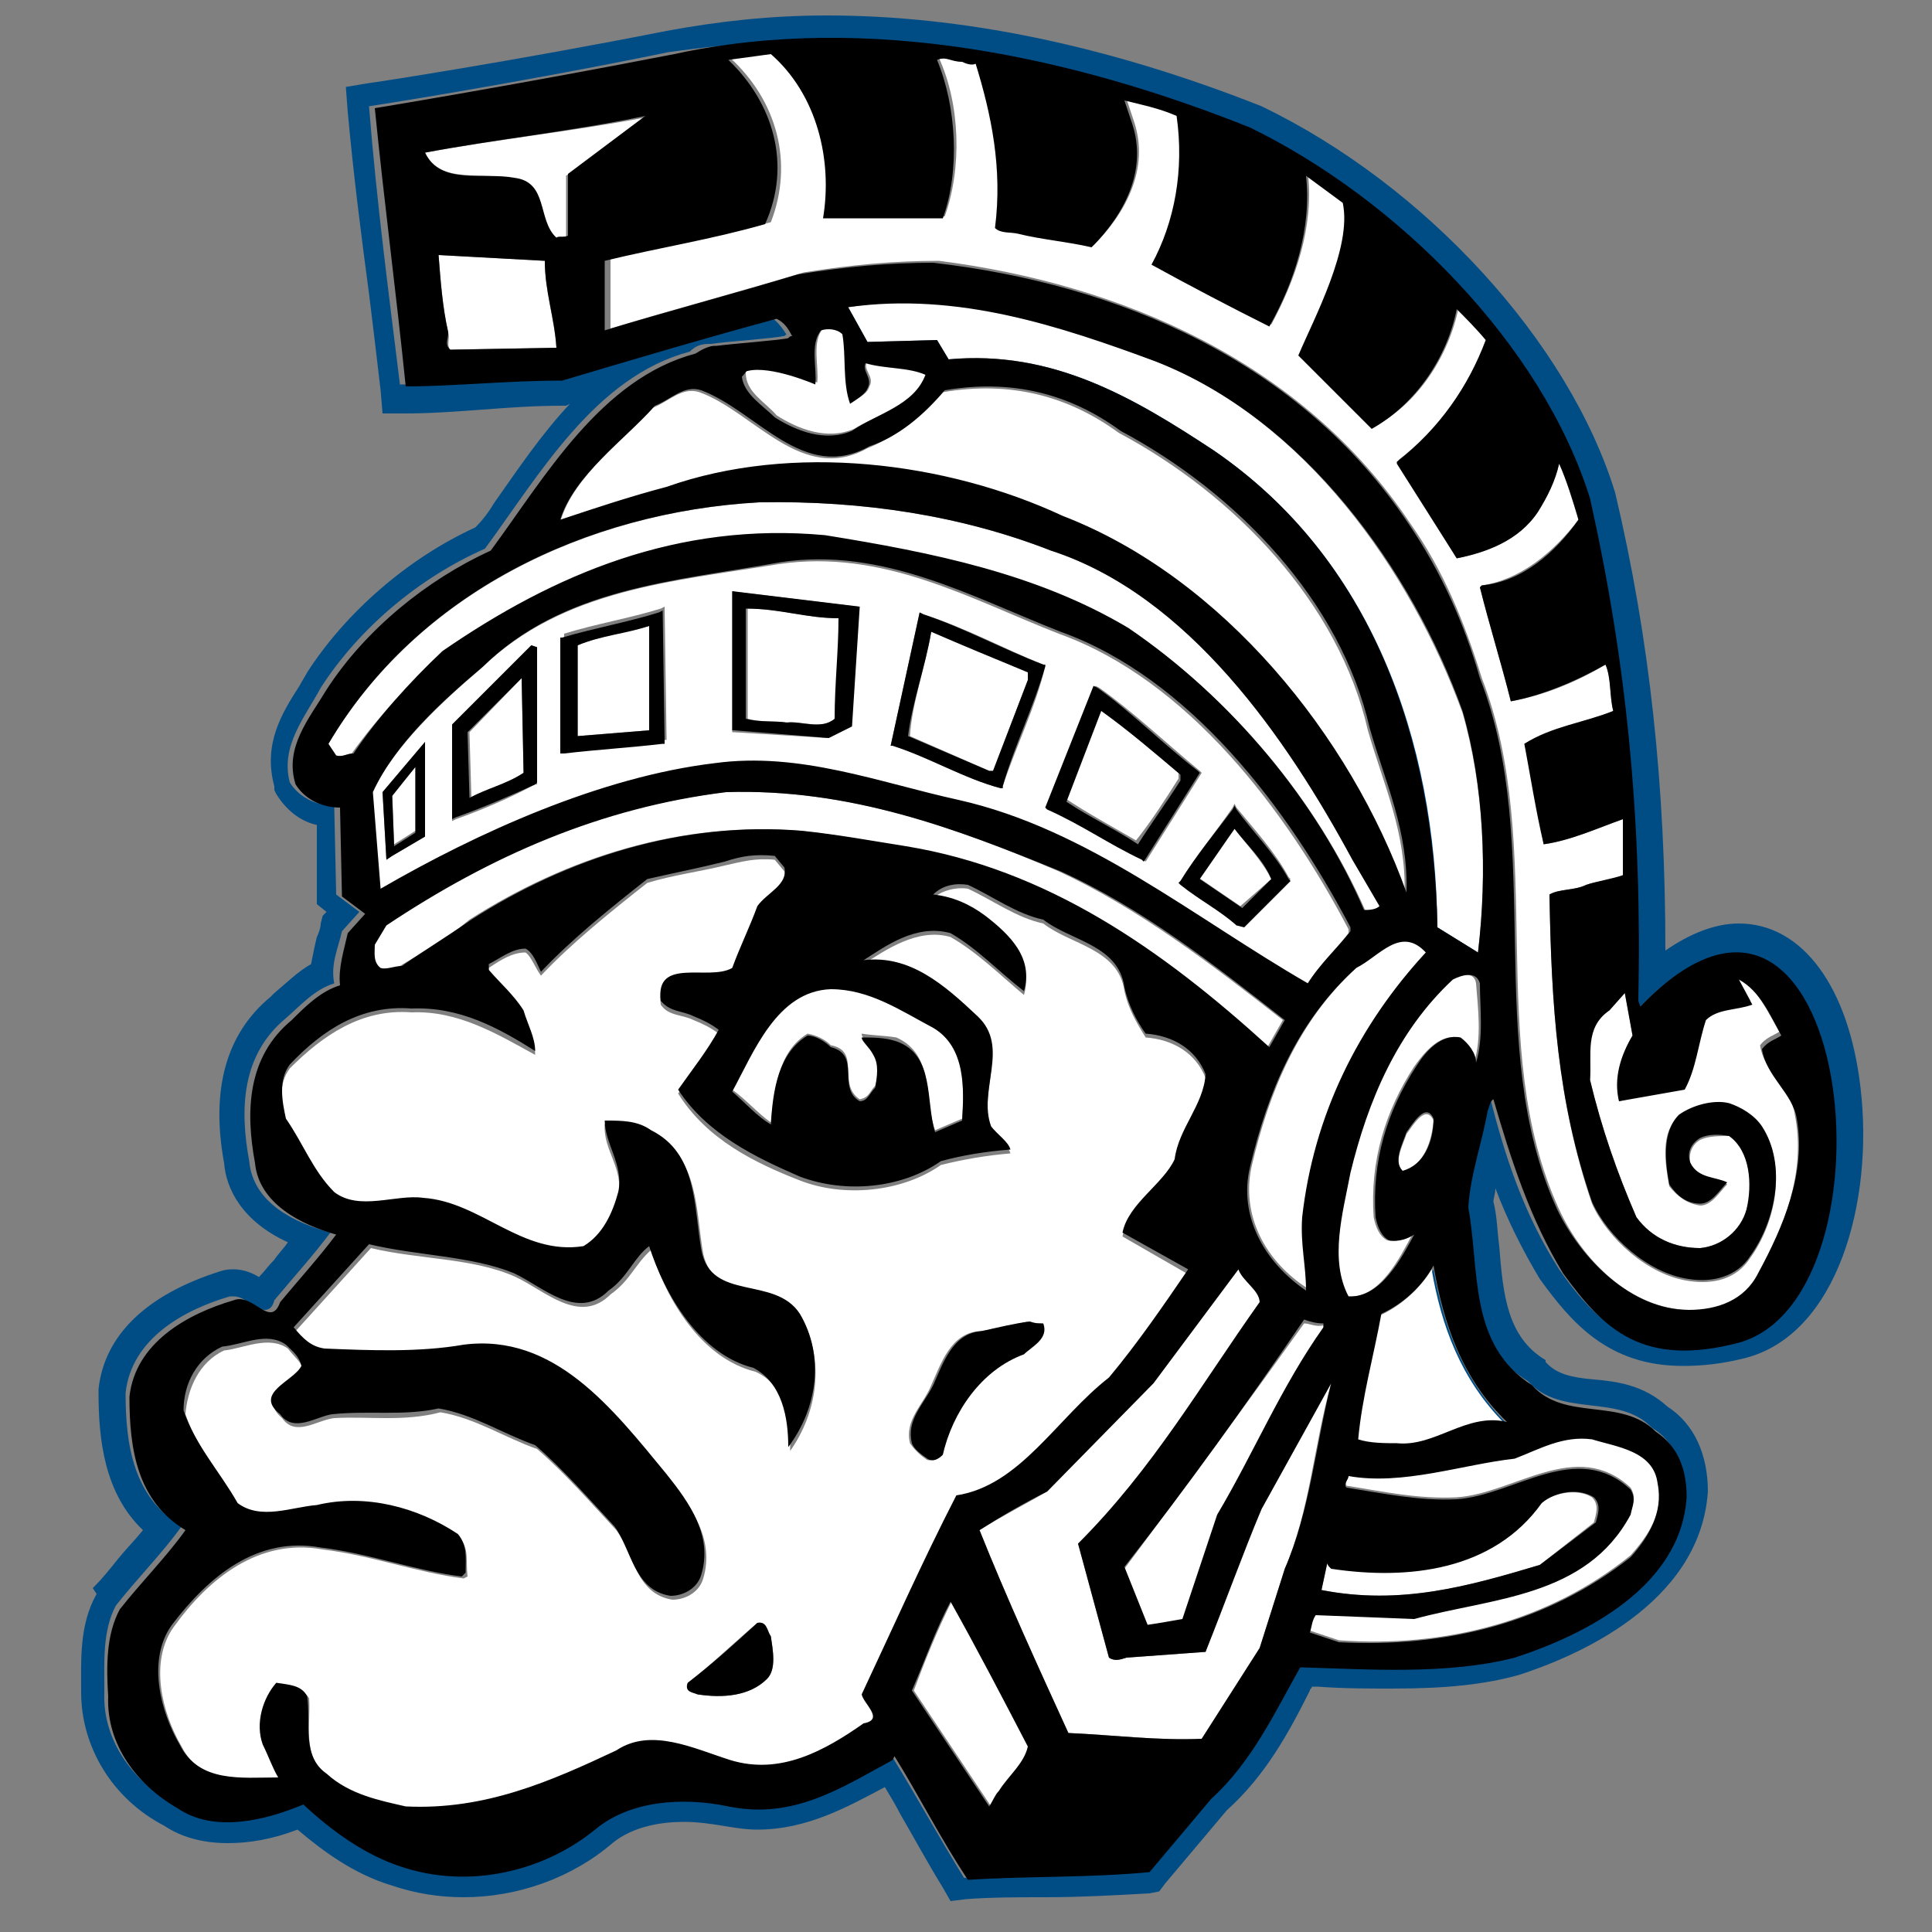 <?xml version="1.0" encoding="utf-8"?>
<!-- Generator: Adobe Illustrator 18.1.1, SVG Export Plug-In . SVG Version: 6.00 Build 0)  -->
<!DOCTYPE svg PUBLIC "-//W3C//DTD SVG 1.1//EN" "http://www.w3.org/Graphics/SVG/1.1/DTD/svg11.dtd">
<svg version="1.1" xmlns="http://www.w3.org/2000/svg" xmlns:xlink="http://www.w3.org/1999/xlink" x="0px" y="0px"
	 viewBox="0 0 100 100" enable-background="new 0 0 100 100" xml:space="preserve">
<rect x="0" y="0" width="100" height="100" fill="#808080" stroke="none"/>
<g id="AREA_3">
	<g>
		<path fill="#004D86" d="M42.8,2.1c7.6,0,15.2,2,21.8,4.6c7.7,3.7,15.2,11.1,17.6,19.2c2,8.5,2.8,16.6,2.5,26l0.1,0.3
			c1.9-2,3.6-2.8,5-2.8c6.5,0,7.2,18.1,0,19.9c-1.1,0.3-2,0.4-2.8,0.4c-3,0-4.7-1.7-6.3-4c-1.8-2.8-2.8-5.8-3.6-9
			c-0.2,0.1-0.2,0.4-0.3,0.6c-0.2,1.7-0.8,3.3-1,5c0.6,3.3,0,7.2,3.3,9.2c1.7,1.9,4.7,0.6,6.4,2.4c1.2,0.7,1.6,2,1.6,3.4
			c-0.3,4.5-5.1,7.1-8.9,8.3c-1.9,0.5-4,0.7-6.1,0.7c-1.7,0-3.4-0.1-5-0.1c-1.3,2.3-2.5,4.8-4.6,6.8l-3.2,3.8
			c-3.1,0.3-6.3,0.2-9.4,0.4c-1.3-2.1-2.5-4.3-3.8-6.4l-0.1,0.2c-2.2,1.2-4.3,2.6-6.9,2.6c-0.5,0-1-0.1-1.6-0.2
			c-0.7-0.2-1.5-0.3-2.3-0.3c-1.7,0-3.3,0.4-4.6,1.4c-1.9,1.6-4.3,2.5-6.8,2.5c-1.1,0-2.2-0.2-3.3-0.6c-1.9-0.6-3.5-1.8-5-3.2
			c-1.1,0.5-2.5,0.9-3.9,0.9c-0.9,0-1.8-0.2-2.6-0.7c-2.1-1.2-3.7-3.3-3.6-5.8c0-1.6-0.1-3.2,0.6-4.5c1.1-1.4,2.4-2.7,3.4-4.1
			c-2.5-1.5-2.9-4.2-2.9-6.9c0.3-2.8,3-4.3,5.4-5c0.1,0,0.2,0,0.2,0c0.6,0,1.1,0.7,1.6,0.7c0.2,0,0.4-0.1,0.5-0.5
			c1-1.2,2-2.3,2.9-3.5c-1.8-0.5-4-1.5-4.2-3.7c-0.5-2.7-0.4-5.5,1.9-7.4c0.8-0.7,1.5-1.5,2.5-1.8c-0.2-1,0.2-1.8,0.4-2.7l0.9-1
			l-1.2-0.9l-0.1-4.6c-0.9,0-1.8-0.4-2.3-1.2c-0.5-1.9,0.8-3.4,1.6-4.9c2-3.1,5.1-5.7,8.5-7.2c2.8-3.8,5.7-8.9,10.6-10.2
			c0.3-0.3,0.6-0.4,1-0.4v0c0,0,0,0,0,0c0,0,0.1,0,0.1,0c0.6-0.1,3.4-0.3,3.7-0.4c0.1,0,0.1,0,0.2-0.1c-0.2-0.3-0.4-0.6-0.8-0.9
			c-3.7,1.1-7.4,2.1-11.1,3.2c-2.9,0-5.6,0.3-8.1,0.3c-0.6-4.9-1.2-9.4-1.6-14.4c0,0,7.2-1.1,15.5-2.8C37.4,2.3,40.1,2.1,42.8,2.1
			 M44.8,17.7l3.6-0.1l0.6,1c0.5,0,1-0.1,1.4-0.1c4.7,0,8.5,2.4,12.3,4.8c8.2,5.6,11.5,15,11.6,24.7l2.1,1.3
			c0.5-4.1,0.3-8.6-0.8-12.4c-2.7-7.3-8.2-15.2-15.9-18.1c-4.1-1.5-8.4-3-13-3c-1,0-2,0.1-3,0.2L44.8,17.7 M72,74.8
			c0.1,0,0.2,0,0.3,0c0.1,0,0.2,0,0.3,0c1.6,0,3-1.2,4.7-1.2c0.2,0,0.5,0,0.7,0.1c-2.3-2.3-3.3-5.1-3.8-8c-0.6,1.1-1.6,2-2.7,2.5
			c-0.4,2.2-1,4.3-1.2,6.5C70.8,74.7,71.4,74.8,72,74.8 M42.8,0.8l0,1.3L42.8,0.8c-2.9,0-5.6,0.3-8.3,0.8
			c-8.1,1.6-15.3,2.7-15.4,2.7l-1.2,0.2L18,5.8c0.3,3.3,0.7,6.4,1.1,9.4c0.2,1.6,0.4,3.3,0.6,5l0.1,1.2H21c1.3,0,2.6-0.1,4-0.2
			c1.3-0.1,2.7-0.2,4.1-0.2l0.2,0l0.2-0.1l0,0c-1.5,1.6-2.7,3.4-3.9,5.1c-0.3,0.5-0.6,0.9-1,1.3c-3.5,1.6-6.7,4.4-8.7,7.5l0,0l0,0
			c-0.1,0.2-0.3,0.5-0.4,0.7c-0.9,1.4-1.9,3-1.3,5.2l0,0.2l0.1,0.2c0.5,0.8,1.2,1.4,2.1,1.6l0,3.5l0,0.6l0.5,0.4l0,0l-0.2,0.2
			l-0.1,0.4c0,0.2-0.1,0.5-0.2,0.7c-0.1,0.4-0.2,0.9-0.3,1.4c-0.7,0.4-1.3,1-1.9,1.5l-0.2,0.2c-2.3,1.9-3.1,4.8-2.4,8.6
			c0.1,1.3,0.9,3,3.3,4.1c-0.2,0.3-0.5,0.6-0.7,0.9c-0.3,0.3-0.5,0.6-0.8,0.9c-0.3-0.2-0.8-0.4-1.3-0.4c-0.2,0-0.4,0-0.7,0.1
			c-3.8,1.2-6,3.3-6.3,6.1l0,0.1v0.1c0,2.4,0.3,5.2,2.3,7.1c-0.4,0.5-0.9,1-1.3,1.5c-0.4,0.5-0.8,1-1.2,1.4l-0.1,0.1L5,82.5
			c-0.9,1.6-0.8,3.4-0.8,5l0,0.1c0,2.8,1.6,5.5,4.3,6.9c0.9,0.6,2,0.9,3.3,0.9c1.1,0,2.3-0.2,3.6-0.7c1.3,1.1,2.9,2.3,4.9,2.9
			c1.2,0.4,2.4,0.6,3.7,0.6c2.8,0,5.6-1,7.7-2.8c1.1-0.9,2.6-1.1,3.7-1.1c0.7,0,1.4,0.1,2,0.2c0.6,0.1,1.2,0.2,1.8,0.2
			c2.6,0,4.7-1.2,6.6-2.2c0,0,0,0,0,0c0.3,0.5,0.6,1,0.8,1.4c0.7,1.2,1.4,2.5,2.2,3.8l0.4,0.7l0.8-0.1c1.3-0.1,2.7-0.1,4.1-0.1
			c1.8,0,3.6-0.1,5.4-0.2l0.5-0.1l0.3-0.4l3.2-3.8c2-1.8,3.2-4,4.3-6.2c0-0.1,0.1-0.1,0.1-0.2l0.3,0c1.3,0.1,2.6,0.1,3.9,0.1
			c2.7,0,4.7-0.2,6.5-0.7l0,0l0,0c2.8-0.9,9.4-3.6,9.8-9.5l0,0l0,0c0-1.9-0.7-3.5-2.1-4.4c-1.2-1.1-2.6-1.3-3.8-1.4
			c-1.2-0.1-1.9-0.3-2.4-0.8l-0.1-0.1L80,70.4c-2-1.2-2.2-3.4-2.4-5.9c-0.1-0.7-0.1-1.5-0.3-2.3c0-0.2,0.1-0.4,0.1-0.7
			c0.6,1.6,1.4,3.2,2.3,4.7l0,0l0,0c1.6,2.2,3.5,4.5,7.4,4.5c1,0,2-0.1,3.2-0.4c4.8-1.2,6.7-8.1,6-14c-0.6-5.2-3-8.5-6.3-8.5
			c-1.2,0-2.5,0.5-3.8,1.4c0-8.5-0.8-16.1-2.6-23.7l0,0l0,0c-2.4-7.8-9.8-15.9-18.3-20l0,0l0,0C57.2,2.3,49.7,0.8,42.8,0.8L42.8,0.8
			z M75.4,43.2c-0.5-3.8-1.4-7.1-2.6-9.8c0.7,1.3,1.2,2.6,1.7,3.8C75,39,75.3,41,75.4,43.2L75.4,43.2z M72.6,69
			c0.3-0.2,0.6-0.4,0.8-0.6c0.5,1.6,1.1,3,1.9,4.2c-0.4,0.1-0.7,0.3-1,0.4c-0.7,0.3-1.3,0.5-1.8,0.5c-0.1,0-0.1,0-0.2,0l-0.1,0
			l-0.1,0c-0.1,0-0.1,0-0.2,0c-0.1,0-0.2,0-0.3,0c0.1-0.9,0.4-1.8,0.6-2.8C72.4,70.1,72.5,69.5,72.6,69L72.6,69z"/>
	</g>
</g>
<g id="AREA_2">
	<g>
		<path fill="#FFFFFF" d="M59.8,18.7c-4.9-1.9-10.2-3.7-15.9-2.8l1,1.8l3.6-0.1l0.6,1c5.4-0.5,9.6,2,13.7,4.7
			c8.2,5.6,11.5,15,11.6,24.7l2.1,1.3c0.5-4.1,0.3-8.6-0.8-12.4C73,29.5,67.5,21.7,59.8,18.7z"/>
		<path fill="#FFFFFF" d="M40.2,21.5c1.1,0.7,2.6,1.3,4,0.7c1.3-0.8,3.2-1.2,3.8-2.9c-0.9-0.5-2.1-0.4-3.1-0.6
			c-0.3,0.4,0.4,0.8,0.1,1.3c-0.1,0.4-0.6,0.6-0.9,0.8c-0.4-1.1-0.2-2.5-0.4-3.6c-0.3-0.3-0.7-0.3-1.1-0.2c-0.6,0.7-0.2,2-0.3,2.8
			c0,0-2.4-1-3.5-0.7c-0.1,0.1-0.2,0.1-0.2,0.2C38.6,20.3,39.6,20.8,40.2,21.5z"/>
		<path fill="#FFFFFF" d="M92.9,57.7c-0.2-1.4-1.6-2.2-1.8-3.6c0.3-0.4,0.7-0.5,1-0.7c-0.6-1-1.1-2.2-2.2-2.9l0.7,1.3
			c-0.8,0.3-1.7,0.2-2.4,0.8c-0.4,1.2-0.5,2.5-1.1,3.6L83.8,57c-0.2-1.1,0.1-2.4,0.7-3.4l-0.4-2.2l-0.8,0.9c-1.3,0.8-1,2.3-1,3.6
			c0.6,2.5,1.4,4.8,2.4,7.1c0.8,1.1,2,1.6,3.3,1.6c1.1-0.1,2.1-0.9,2.4-2c0.4-1.3,0.3-3-0.9-3.8C89,58.8,88.4,58.8,88,59
			c-0.5,0.3-0.6,0.8-0.5,1.3c0.4,0.8,1.4,0.7,1.9,1c-0.4,0.4-0.8,1.1-1.4,1.1c-0.7-0.1-1.2-0.5-1.6-1c-0.2-1.1-0.5-2.8,0.5-3.6
			c0.7-0.5,1.8-0.9,2.6-0.6c0.7,0.2,1.3,0.6,1.7,1.2c1.3,2,0.7,4.9-0.6,6.7c-0.7,1.1-1.9,1.4-3.2,1.2c-2.1-0.3-4.2-2.2-5-4
			C80.6,57,80.3,52,80.2,46.3c0.5-0.3,1.3-0.2,1.9-0.5c0.5-0.2,1.3-0.2,1.9-0.5v-2.9c-1.4,0.5-2.7,1.1-4.1,1.3
			c-0.3-1.7-0.6-3.6-1-5.2c1.4-0.8,3.1-1.1,4.6-1.7c-0.2-0.8-0.1-1.8-0.4-2.4c-1.5,0.9-3.2,1.6-4.9,1.9c-0.5-2-1.1-3.9-1.6-5.9
			l0.1-0.1c2-0.3,3.7-1.7,5-3.4c-0.2-1-0.5-2-1-2.9c-0.2,0.9-0.6,1.7-1.1,2.5c-1,1.5-2.7,2.1-4.2,2.4L72.4,24v-0.2
			c2.2-1.7,3.7-4,4.6-6.3c-0.5-0.7-1.1-1.3-1.5-1.6c-0.5,2.5-2.1,5-4.4,6.2l-3.8-3.8c0.8-1.9,2.8-5.6,2.3-7.9L67.7,9
			c0.3,2.7-0.6,5.4-1.9,7.8c-2-1-4.1-2.1-6.1-3.2c1.2-2.3,1.7-5,1.3-7.7c-0.8-0.3-1.9-0.6-2.7-0.8l0.4,1.2c0.8,2.4-0.4,4.7-2.1,6.4
			c-1.3-0.3-2.7-0.4-3.8-0.7c-0.4-0.1-0.9,0-1.2-0.3c0.3-3-0.2-5.8-1-8.5c-0.3,0.1-0.5-0.1-0.7-0.1c-0.6,0.1-0.8-0.2-1.3-0.1
			c1.1,2.4,1.2,5.7,0.3,8.2h-6.2c0.5-3-0.3-6.4-2.7-8.5l-2.2,0.3c2.4,2.2,3.3,5.4,2.1,8.5c-2.9,0.8-5.4,1.2-8.3,1.9V17
			c3.3-1,6.7-1.9,10-2.9c2.5-0.4,4.7-0.6,7-0.6C58,14.7,67.4,18.7,73,27.1c1.7,2.4,2.8,5.1,3.7,8c3.4,8.8,0.1,19,4,27.5
			c1.2,2.6,3.7,5.2,6.8,5.2c1.5,0.1,2.9-0.5,3.6-1.9C92.3,63.5,93.5,60.7,92.9,57.7z"/>
		<path fill="#FFFFFF" d="M22,7.9c0.8,1.7,3,0.9,4.5,1.4c1.8,0.1,1.2,2.1,2.2,3.1c0.2-0.1,0.5,0,0.6-0.1V9.1l4-3
			C29.6,6.8,25.8,7.2,22,7.9z"/>
		<path fill="#FFFFFF" d="M22.7,13.2c0.1,1.2,0.2,2.7,0.5,4c0.1,0.4-0.1,0.6,0.1,0.9l5.5-0.1c-0.1-1.5-0.6-2.9-0.6-4.5L22.7,13.2z"
			/>
		<path fill="#FFFFFF" d="M54.9,26.8c8.3,3.2,15,11.4,17.8,19.5c0.1-3.2-1.1-5.7-1.9-8.5c-1.5-6.6-6.9-12.2-12.9-15.4
			c-2.6-1.9-5.6-2.7-9.1-2.1c-1.1,1.2-2.4,2.3-3.9,2.9c-3.4,1.9-5.9-1.9-8.7-2.9c-0.9-0.3-1.6,0.5-2.4,0.8c-1.5,1.7-4.1,3.5-4.8,5.9
			c1.8-0.7,3.6-1.2,5.5-1.7C41,22.9,49,23.9,54.9,26.8z"/>
		<path fill="#FFFFFF" d="M23,33.8c5.8-4,12.2-6.7,19.8-6c5.5,0.9,10.9,2,15.7,4.8c5.3,3.6,9.7,8.9,12.2,14.6
			c0.3-0.1,0.6-0.1,0.8-0.2L70,44.5c-3.4-6.3-8.5-13.7-15.6-16c-4.6-1.8-9.7-2.6-15.1-2.5c-8.9,0.5-17.7,4.7-22.3,12.5l0.3,0.6
			c0.3,0.2,0.6-0.1,0.9-0.1C19.5,37.2,21.2,35.3,23,33.8z"/>
		<path fill="#FFFFFF" d="M36.9,39.6c4.4-0.6,8.5,1,12.6,1.9c6.7,1.5,12.3,6.1,18.1,9.5c0.6-0.9,1.5-1.8,2.2-2.7v-0.2
			c-3.2-6.1-8.3-12.9-15-15.3c-4.6-1.8-9.1-4.4-14.5-3.6c-5.5,0.9-11.2,1.3-15.4,5.4c-2,1.7-4.5,4-5.7,6.5l0.4,5.1
			C24.6,43.2,31,40.4,36.9,39.6z M63.8,41.8l0.1-0.2l0.1,0.2c0.9,1.1,2,2.3,2.7,3.6l0.1,0.1l-2.4,2.4l-0.4-0.1l0,0
			c-0.9-0.8-1.9-1.3-2.9-2.1L61,45.7l0.1-0.1C61.9,44.3,62.9,43.1,63.8,41.8z M56.7,35.5l0.2,0.1c1.7,1.2,3.5,2.9,5.2,4.3l0.1,0.1
			l-2.9,4.6l-0.1-0.1c-1.7-0.8-3.2-1.8-4.8-2.7l-0.1-0.1L56.7,35.5z M47.6,31.7l0.2,0.1c2.2,0.7,4.2,1.8,6.2,2.6l0.1,0l0,0.1
			c-0.5,2.1-1.5,4.1-2.2,6.2l0,0.1l-0.1,0c-1.9-0.5-3.7-1.6-5.6-2.2l-0.1,0L47.6,31.7z M37.8,30.6l6.6,0.8L44,37.6l-1.2,0.6L38,37.9
			l-0.1,0V30.6z M29.1,32.8l0.1,0c1.6-0.5,3.4-0.8,5-1.3l0.2-0.1l0.1,6.8l0,0.1l-0.1,0c-1.8,0.2-3.5,0.3-5,0.5l-0.2,0V32.8z
			 M23.4,37.5l4.1-4.1l0.3,0.1v7v0.1l-0.1,0c-1.3,0.7-2.7,1.3-4.1,1.8l-0.2,0.1V37.5z M22,38.4l0,4.9l-1.7,1L20,44.5L19.8,41
			L22,38.4z"/>
		<path fill="#FFFFFF" d="M43.3,37.2c0-1.8,0.2-3.5,0.2-5.2c-1.8,0-3.1-0.5-4.8-0.5v5.7c0.7,0.2,1.5,0.1,2.1,0.2
			C41.5,37.3,42.6,37.8,43.3,37.2z"/>
		<path fill="#FFFFFF" d="M33.6,32.4c-1.2,0.3-2.5,0.5-3.7,1v4.7l3.7-0.3V32.4z"/>
		<path fill="#FFFFFF" d="M51.4,39.9l1.8-4.7v-0.4c-1.6-0.7-3.3-1.4-5-2.1c-0.3,1.8-1,3.7-1.1,5.4l4.1,1.8H51.4z"/>
		<path fill="#FFFFFF" d="M27.1,40L27,35.1l-2.7,2.8l0.1,3.4C25.2,40.8,26.2,40.6,27.1,40z"/>
		<path fill="#FFFFFF" d="M61,40.3V40c-1.3-1.1-2.7-2.3-4.1-3.3l-1.8,4.6c1.2,0.8,2.5,1.5,3.7,2.2C59.6,42.5,60.3,41.4,61,40.3z"/>
		<path fill="#FFFFFF" d="M65.6,54.2l0.8-1.4c-3.7-2.9-7.5-5.8-11.6-7.7c-5.4-2.3-10.9-4.3-17.3-4.1c-6.5,0.8-12.2,3.3-17.6,6.9
			l-0.6,1c0,0.4-0.1,0.9,0.3,1.2c0.4,0.2,0.8,0,1.1-0.1c1.3-0.8,2.4-1.4,3.6-2.4c5-3.2,10.9-5.1,17.1-4.6c1.8,0.2,3.5,0.5,5.3,0.8
			C54.1,45,60.1,49.1,65.6,54.2z"/>
		<path fill="#FFFFFF" d="M65.8,45.5c-0.5-1-1.3-1.8-1.9-2.6l-1.9,2.5l2.2,1.5L65.8,45.5z"/>
		<path fill="#FFFFFF" d="M57.3,71.5c1.5-1.8,2.8-3.7,4.1-5.6L58.1,64c0.3-1.5,2.1-2.4,2.7-3.8c0.2-1.6,1.5-2.8,1.6-4.4
			c-0.5-1.3-1.7-2-3.1-2.1c-0.5-0.8-0.9-1.5-1.1-2.4c-0.3-2.2-2.8-2.4-4.2-3.5c-1.4-0.3-2.6-1.2-3.9-1.8c-0.6-0.1-1.4,0.1-1.8,0.5
			c1,0.2,1.9,0.6,2.7,1.1c1.2,1,2.5,2.2,2,3.9c-1.2-1-2.4-2.2-3.8-3c-1.7-0.5-3.4,0.7-4.5,1.4c2.4-0.3,4.2,1.2,5.9,2.9
			c1.6,1.6,0,3.8,0.7,5.7c0.3,0.4,0.9,0.8,1,1.2c-1.2,0.1-2.4,0.3-3.6,0.6c-2,1.4-5,1.7-7.3,0.8c-2.3-0.9-4.8-2.1-6.3-4.5
			c0.7-1,1.5-2,2.1-3.1c-0.4-0.3-0.8-0.5-1.3-0.7c-0.6-0.3-1.3-0.2-1.7-0.8c-0.3-2.3,2.5-1,3.7-1.7c0.5-1.1,0.9-2.1,1.3-3.2
			c0.4-0.8,1.6-1.1,1.4-2l-0.5-0.6c-1-0.1-1.7,0.1-2.6,0.3c-1.2,0.3-2.7,0.5-4,0.9c-1.9,1.5-3.9,3.1-5.5,4.8c-0.3-0.4-0.5-1-0.8-1.2
			c-0.7,0-1.3,0.4-1.9,0.8v0.3c0.6,0.7,1.3,1.3,1.8,2.1c0.2,0.7,0.6,1.4,0.6,2.1c-2-1.1-4-2.3-6.4-2.2c-2.6-0.2-4.6,1.2-6.3,2.9
			c-0.6,0.8-0.5,1.9-0.2,2.8c0.8,1.3,1.4,2.6,2.5,3.8c1.3,1.1,3.2,0.1,4.6,0.3c3,0.2,5.1,3,8.3,2.5c1-0.6,1.5-1.8,1.8-2.8
			c0.3-1.4-0.8-2.4-0.7-3.7c0.9-0.1,1.7,0,2.5,0.5c2.4,1.2,2.2,4,2.6,6.2c0.6,2.7,3.9,1.3,5.1,3.3c1.2,2.3,0.8,4.9-0.6,6.9
			c0-1.5-0.2-3.4-1.8-4.1c-2.8-0.7-4.6-3.7-5.4-6.3c-0.8,0.7-1.1,1.6-2.1,2.3c-1.6,1.6-3.4-0.2-4.9-0.9c-2.2-1-5-0.9-7.5-1.5
			l-3.9,4.3c0.5,0.6,0.9,1,1.6,1.1c2.4,0.1,5,0.1,7.2-0.2c4.7-0.6,7.7,3.3,10.5,6.7c1.2,1.5,2.4,3.2,1.8,5.2
			c-0.2,0.7-0.9,1.1-1.6,1.1c-1.9-0.3-2-2.4-2.9-3.6c-1.3-1.4-2.7-3-4.1-4.2c-1.7-0.6-3.2-1.6-5-1.9c-1.9,0.5-3.7,0.2-5.5,0.3
			c-0.9,0.1-2,1-2.7,0c-1.3-1.1,0.7-1.7,1.1-2.5c-0.1-0.4-0.5-0.7-0.8-1.1c-1-0.7-2.3,0-3.3,0.1c-1.3,0.6-1.9,2-2,3.3
			c0.6,1.8,1.9,3.2,2.8,4.8c1.2,0.9,2.8,0.2,4.1,0.1c2.5-0.6,5.3,0.1,7.3,1.5c0.5,0.6,0.3,1.2,0.4,2L24,81.7
			c-2.4-0.3-4.8-1.2-7.3-1.5c-3.3-0.6-5.9,1.5-7.7,4c-1.3,1.8-0.6,4.5,0.4,6.2c1,2,3.3,1.7,5.1,1.7c-0.3-0.6-0.5-1.1-0.8-1.7
			c-0.3-1.2,0-2.4,0.7-3.2c0.6,0.2,1.2,0.1,1.6,0.7c0.1,1.4-0.4,3.1,1,4c1.1,1.1,2.7,1.4,4.1,1.7c4.1,0.2,7.5-1.3,10.9-2.9
			c1.8-1.2,4-0.1,5.9,0.5c2.6,0.8,4.9-0.5,6.9-1.9c1.1-0.3,0-1-0.1-1.5c1.5-3.4,3.1-6.8,4.8-10.1C52.7,77.1,54.6,73.6,57.3,71.5z
			 M39.7,86.9c-0.9,0.9-2.3,1-3.6,0.8c-0.2-0.1-0.7-0.2-0.5-0.6c1.3-1,2.3-2,3.6-3.1c0.5-0.1,0.5,0.5,0.7,0.7
			C40,85.4,40.2,86.4,39.7,86.9z M47.9,75.5c-0.3-0.2-0.6-0.5-0.8-0.8c-0.3-1.2,0.7-2,1.1-3c0.5-1.1,1-2.7,2.5-2.8
			c0.8-0.1,1.7-0.3,2.5-0.5c0.3,0.1,0.4,0.1,0.7,0.1c0.3,0.7-0.6,1.2-1,1.6c-2.2,0.8-3.7,3.1-4.3,5.2C48.4,75.5,48.1,75.7,47.9,75.5
			z"/>
		<path fill="#FFFFFF" d="M70.3,50c-3.1,2.8-4.6,6.5-5.5,10.3c-0.6,2.6,0.7,5,2.9,6.4c-0.1-1.3-0.3-2.5-0.2-3.8
			c0.6-5.2,2.8-9.9,6.5-13.8C72.6,47.8,71.4,49.4,70.3,50z"/>
		<path fill="#FFFFFF" d="M75.1,50.7c-2.9,2.7-4.4,6.3-5.3,10c-0.4,2-1,4.5-0.1,6.4c1.7,0.2,2.8-2.1,3.4-3.2
			c-0.4,0.2-0.8,0.4-1.3,0.3c-0.4-0.2-0.6-0.7-0.7-1.2c-0.2-2.9,0.6-5.5,2.1-7.8c0.5-0.7,1.3-1.7,2.3-1.5c0.5,0.3,0.8,0.7,0.8,1.3
			c0.4-1.3,0.2-2.8,0.1-4.1C76.3,50.2,75.5,50.5,75.1,50.7z"/>
		<path fill="#FFFFFF" d="M48.4,58.5l1.4-0.6c0.1-1.6,0.2-3.8-1.5-4.8c-1.7-0.8-3.2-2-5.3-2c-2.8,0.1-4,3.3-5.1,5.3
			c0.7,0.5,1.3,1.2,2,1.7c0.2-1.8,0.4-3.7,1.9-4.6c0.5,0.1,0.9,0.3,1.2,0.6c1.6,0.3,0.3,2,1.5,2.8c0.5-0.1,0.5-0.4,0.8-0.7
			c0.2-0.6,0.2-1.1-0.1-1.7c-0.1-0.4-0.6-0.7-0.6-1c0.6,0.1,1.2,0.1,1.8,0.2C48.4,54.6,47.8,56.9,48.4,58.5z"/>
		<path fill="#FFFFFF" d="M72.8,58.7c-0.2,0.6-0.7,1.5-0.2,2c1.1-0.4,1.5-1.6,1.6-2.7C73.8,57.1,73.1,58.3,72.8,58.7z"/>
		<path fill="#FFFFFF" d="M71.4,68.1c-0.4,2.2-1,4.3-1.2,6.5c0.7,0.2,1.5,0.2,2,0.2c2,0.2,3.6-1.6,5.7-1.1c-2.3-2.3-3.3-5.1-3.8-8
			C73.5,66.7,72.5,67.6,71.4,68.1z"/>
		<path fill="#FFFFFF" d="M65.3,78.1c-1.1,2.4-2,4.9-2.9,7.4l-4.1,0.3c-0.3,0.1-0.6,0.2-0.9,0l-1.6-5.9c3.9-3.9,6.4-8.2,9.4-12.5
			c0-0.6-0.8-1.1-1.1-1.7l-4.4,5.9l-5.5,5.6c-1.2,0.7-2.4,1.3-3.5,2c1.4,3.5,3,7,4.6,10.5c2.3,0.1,4.6,0.4,6.9,0.3l3-4.7l1.3-4.1
			c1.3-3,1.5-6.4,2.4-9.6L65.3,78.1z"/>
		<path fill="#FFFFFF" d="M58.2,81.2l1.2,3c0.7-0.1,1.2-0.2,1.8-0.3l1.8-5.4c1.9-3.2,3.4-6.6,5.5-9.7v-0.2c-0.4,0.1-0.7-0.1-1-0.1
			C64.5,72.7,61.4,76.9,58.2,81.2z"/>
		<path fill="#FFFFFF" d="M69.8,76.3c0,0.2-0.2,0.4-0.1,0.6c1.9,0.3,3.7,0.7,5.7,0.6c3-0.2,6.2-3.1,9-0.5c0.3,0.5,0.1,0.8,0,1.3
			c-2.3,4.3-7.2,4.3-11.2,5.4l-5.1-0.2c-0.2,0.2-0.2,0.6-0.3,0.9l1.5,0.5c5.5,0.4,10.9-1,15.1-4.4c0.9-1,1.8-2.3,1.4-3.8
			c-0.2-1.8-2.1-1.9-3.4-2.3c-1.5-0.3-2.7,0.5-4,1C75.7,75.8,72.6,76.9,69.8,76.3z"/>
		<path fill="#FFFFFF" d="M68.7,80.9l-0.3,1.4c4.1,0.8,7.7-0.2,11.3-1.3l2.8-2.2c0.1-0.4,0.3-0.9-0.1-1.3c-0.8-0.5-2-0.2-2.7,0.3
			c-2.4,3.5-6.8,3.9-10.9,3.3C68.8,81.1,68.7,81,68.7,80.9z"/>
		<path fill="#FFFFFF" d="M47.3,87.5l4,6c0.2-0.2,0.3-0.6,0.5-0.8c0.5-0.8,1.2-1.5,1.5-2.4c-1.3-2.5-2.6-5-4-7.5
			C48.5,84.4,47.9,85.9,47.3,87.5z"/>
		<polygon fill="#FFFFFF" points="21.5,43 21.5,39.7 20.3,41.1 20.4,43.7 		"/>
	</g>
</g>
<g id="AREA_1">
	<g>
		<path d="M42.9,38.2l1.2-0.6l0.4-6.2l-6.6-0.8v7.2l0.1,0L42.9,38.2z M38.6,31.5c1.8,0,3.1,0.5,4.8,0.5c0,1.7-0.2,3.4-0.2,5.2
			c-0.7,0.6-1.8,0.1-2.5,0.2c-0.6-0.1-1.4,0-2.1-0.2V31.5z"/>
		<path d="M34.3,38.5l0.1,0l0-0.1l-0.1-6.8l-0.2,0.1c-1.6,0.5-3.3,0.8-5,1.3l-0.1,0V39l0.2,0C30.9,38.8,32.6,38.7,34.3,38.5z
			 M29.9,33.4c1.2-0.5,2.5-0.6,3.7-1v5.4l-3.7,0.3V33.4z"/>
		<path d="M51.8,40.8l0.1,0l0-0.1c0.6-2.1,1.6-4.1,2.2-6.2l0-0.1l-0.1,0c-2.1-0.8-4.1-1.9-6.2-2.6l-0.2-0.1l-1.5,6.9l0.1,0
			C48.1,39.2,49.9,40.3,51.8,40.8z M48.2,32.7c1.6,0.7,3.3,1.4,5,2.1v0.4l-1.8,4.7h-0.2L47,38.1C47.2,36.4,47.9,34.5,48.2,32.7z"/>
		<path d="M27.7,40.6L27.7,40.6l0.1-0.1v-7l-0.3-0.1l-4.1,4.1v4.9l0.2-0.1C25,41.8,26.4,41.2,27.7,40.6z M27,35.1l0.1,4.9
			c-0.9,0.6-1.9,0.8-2.8,1.3l-0.1-3.4L27,35.1z"/>
		<path d="M59.1,44.5l0.1,0.1l2.9-4.6L62,39.9c-1.7-1.3-3.5-3.1-5.2-4.3l-0.2-0.1l-2.5,6.3l0.1,0.1C56,42.7,57.4,43.7,59.1,44.5z
			 M57,36.8c1.4,1,2.8,2.2,4.1,3.3v0.3c-0.7,1.1-1.5,2.2-2.2,3.3c-1.2-0.8-2.5-1.4-3.7-2.2L57,36.8z"/>
		<path d="M61,45.7l0.1,0.1c1,0.8,2,1.3,2.9,2.1l0,0l0.4,0.1l2.4-2.4l-0.1-0.1c-0.7-1.3-1.9-2.5-2.7-3.6l-0.1-0.2l-0.1,0.2
			c-0.9,1.2-1.9,2.4-2.7,3.7L61,45.7z M63.9,42.9c0.6,0.8,1.5,1.6,1.9,2.6L64.3,47l-2.2-1.5L63.9,42.9z"/>
		<path d="M20.3,44.3l1.7-1l0-4.9L19.8,41l0.2,3.5L20.3,44.3z M21.5,39.7l0,3.4l-1.1,0.7l-0.1-2.6L21.5,39.7z"/>
		<path d="M53,70.1c0.4-0.4,1.3-0.8,1-1.6c-0.3,0-0.4,0-0.7-0.1c-0.8,0.1-1.6,0.3-2.5,0.5c-1.5,0.1-2,1.7-2.5,2.8
			c-0.5,1-1.4,1.8-1.1,3c0.1,0.3,0.5,0.6,0.8,0.8c0.3,0.2,0.6,0,0.8-0.2C49.3,73.1,50.8,70.9,53,70.1z"/>
		<path d="M39.2,84c-1.2,1.1-2.3,2.1-3.6,3.1c-0.2,0.5,0.3,0.5,0.5,0.6c1.3,0.2,2.7,0.1,3.6-0.8c0.5-0.5,0.3-1.5,0.2-2.2
			C39.7,84.4,39.7,83.9,39.2,84z"/>
		<g>
			<g>
				<path d="M84.9,52.1l-0.1-0.3c0.2-9.3-0.6-17.5-2.5-26c-2.5-8-10-15.5-17.6-19.2c-9-3.6-19.7-6-29.8-3.8
					c-8.2,1.6-15.5,2.8-15.5,2.8c0.5,5,1.1,9.5,1.6,14.4c2.5,0,5.2-0.3,8.1-0.3c3.7-1.1,7.4-2.2,11.1-3.2c0.4,0.2,0.6,0.5,0.8,0.9
					c-0.1,0-0.1,0-0.2,0.1c-0.3,0.1-3,0.3-3.7,0.4c0,0-0.1,0-0.1,0c0,0,0,0,0,0v0c-0.3,0-0.7,0.2-1,0.4c-4.9,1.3-7.8,6.4-10.6,10.2
					c-3.3,1.5-6.5,4.1-8.5,7.2c-0.9,1.5-2.2,3-1.6,4.9c0.5,0.8,1.4,1.2,2.3,1.2l0.1,4.6l1.2,0.9l-0.9,1c-0.2,0.9-0.5,1.8-0.4,2.7
					c-1,0.3-1.8,1.1-2.5,1.8c-2.3,1.9-2.4,4.7-1.9,7.4c0.2,2.1,2.4,3.2,4.2,3.7c-0.9,1.2-1.9,2.3-2.9,3.5c-0.5,1.4-1.4-0.5-2.4-0.1
					c-2.4,0.7-5.1,2.2-5.4,5c0,2.7,0.4,5.4,2.9,6.9c-1,1.4-2.3,2.7-3.4,4.1c-0.7,1.3-0.7,2.9-0.6,4.5c-0.1,2.5,1.5,4.6,3.6,5.8
					c1.9,1.3,4.6,0.6,6.5-0.2c1.5,1.4,3.2,2.6,5,3.2c3.5,1.2,7.4,0.3,10.1-1.9c1.8-1.5,4.5-1.7,6.9-1.2c3.4,0.7,5.9-1,8.5-2.4
					l0.1-0.2c1.3,2.1,2.4,4.3,3.8,6.4c3.1-0.2,6.3-0.1,9.4-0.4l3.2-3.8c2.1-1.9,3.3-4.5,4.6-6.8c3.5,0.1,7.6,0.4,11.1-0.5
					c3.7-1.2,8.6-3.7,8.9-8.3c0-1.4-0.4-2.6-1.6-3.4c-1.8-1.8-4.7-0.5-6.4-2.4c-3.3-2.1-2.7-5.9-3.3-9.2c0.1-1.7,0.7-3.3,1-5
					c0.1-0.2,0.1-0.5,0.3-0.6c0.9,3.1,1.9,6.2,3.6,9c2.1,2.9,4.1,4.9,9.1,3.6C98.6,67.1,95.8,40.8,84.9,52.1z M23.3,18.1
					c-0.3-0.3-0.1-0.5-0.1-0.9c-0.3-1.3-0.4-2.7-0.5-4l5.5,0.3c0,1.6,0.5,2.9,0.6,4.5L23.3,18.1z M29.4,12.2c-0.2,0.1-0.5,0-0.6,0.1
					c-1-0.9-0.4-2.9-2.2-3.1C25,8.9,22.8,9.6,22,7.9c3.7-0.7,7.6-1.1,11.4-1.9l-4,3V12.2z M38.7,19.2c1.2-0.3,3.5,0.7,3.5,0.7
					c0.1-0.8-0.3-2.1,0.3-2.8c0.3-0.1,0.8-0.1,1.1,0.2c0.2,1.1,0,2.5,0.4,3.6c0.3-0.2,0.8-0.5,0.9-0.8c0.3-0.5-0.3-0.9-0.1-1.3
					c1,0.3,2.2,0.2,3.1,0.6c-0.6,1.6-2.5,2-3.8,2.9c-1.4,0.6-2.9,0-4-0.7c-0.6-0.6-1.6-1.2-1.7-2.1C38.6,19.3,38.6,19.2,38.7,19.2z
					 M33.9,21c0.8-0.3,1.5-1.1,2.4-0.8c2.9,1.1,5.3,4.8,8.7,2.9c1.5-0.5,2.8-1.6,3.9-2.9c3.5-0.6,6.5,0.2,9.1,2.1
					c6,3.2,11.4,8.8,12.9,15.4c0.8,2.8,2,5.3,1.9,8.5c-2.9-8.1-9.5-16.3-17.8-19.5C49,23.9,41,22.9,34.5,25.2
					c-1.9,0.5-3.7,1.1-5.5,1.7C29.7,24.6,32.4,22.7,33.9,21z M67.4,63c-0.1,1.4,0.2,2.5,0.2,3.8c-2.2-1.5-3.5-3.9-2.9-6.4
					c0.9-3.8,2.4-7.5,5.5-10.3c1.2-0.6,2.3-2.2,3.6-0.8C70.3,53.1,68,57.7,67.4,63z M68.5,68.5v0.2c-2.2,3.1-3.6,6.5-5.5,9.7
					l-1.8,5.4c-0.6,0.1-1.1,0.2-1.8,0.3l-1.2-3c3.3-4.2,6.3-8.4,9.3-12.8C67.8,68.4,68.1,68.5,68.5,68.5z M45.2,54.6
					c0.3,0.5,0.2,1.1,0.1,1.7C45,56.6,44.9,57,44.5,57c-1.2-0.7,0.1-2.4-1.5-2.8c-0.3-0.3-0.8-0.6-1.2-0.6c-1.5,0.9-1.8,2.8-1.9,4.6
					c-0.7-0.4-1.3-1.1-2-1.7c1.1-2,2.3-5.2,5.1-5.3c2,0,3.6,1.1,5.3,2c1.7,1,1.6,3.2,1.5,4.8l-1.4,0.6c-0.5-1.6,0-4-2-4.7
					c-0.6-0.2-1.2-0.2-1.8-0.2C44.6,53.9,45,54.2,45.2,54.6z M41.5,43c-6.2-0.5-12.1,1.4-17.1,4.6c-1.3,0.9-2.3,1.5-3.6,2.4
					c-0.4,0-0.8,0.2-1.1,0.1c-0.4-0.3-0.3-0.8-0.3-1.2l0.6-1c5.4-3.6,11.1-6.1,17.6-6.9c6.4-0.2,11.9,1.9,17.3,4.1
					c4.2,1.9,7.9,4.8,11.6,7.7l-0.8,1.4c-5.6-5.1-11.5-9.2-18.8-10.4C45,43.5,43.4,43.2,41.5,43z M19.3,41c1.2-2.6,3.7-4.8,5.7-6.5
					c4.2-4.1,9.9-4.4,15.4-5.4c5.3-0.8,9.9,1.8,14.5,3.6c6.7,2.4,11.8,9.2,15,15.3v0.2c-0.7,0.9-1.6,1.7-2.2,2.7
					c-5.9-3.4-11.4-8-18.1-9.5c-4.1-0.9-8.2-2.5-12.6-1.9c-5.9,0.7-12.3,3.6-17.3,6.5L19.3,41z M18.3,39c-0.3,0-0.6,0.2-0.9,0.1
					L17,38.5c4.6-7.8,13.3-12,22.3-12.5c5.4-0.1,10.5,0.7,15.1,2.5c7.1,2.3,12.2,9.7,15.6,16l1.4,2.4c-0.2,0.2-0.6,0.2-0.8,0.2
					c-2.4-5.6-6.9-11-12.2-14.6c-4.7-2.8-10.1-3.9-15.7-4.8c-7.6-0.7-14,2-19.8,6C21.2,35.3,19.5,37.2,18.3,39z M44.6,87.7
					c0.1,0.5,1.2,1.3,0.1,1.5c-2,1.4-4.3,2.7-6.9,1.9c-1.9-0.6-4.1-1.7-5.9-0.5c-3.4,1.6-6.8,3.1-10.9,2.9c-1.3-0.3-2.9-0.6-4.1-1.7
					c-1.3-0.9-0.8-2.6-1-4c-0.3-0.6-1-0.6-1.6-0.7c-0.7,0.8-1.1,2.1-0.7,3.2c0.3,0.6,0.5,1.2,0.8,1.7c-1.9,0-4.1,0.3-5.1-1.7
					c-1-1.7-1.7-4.4-0.4-6.2c1.9-2.5,4.4-4.6,7.7-4c2.5,0.3,4.9,1.2,7.3,1.5l0.2-0.2c0-0.8,0.1-1.4-0.4-2c-2.1-1.4-4.8-2.1-7.3-1.5
					c-1.3,0.1-2.9,0.8-4.1-0.1c-0.9-1.6-2.2-3-2.8-4.8c0-1.4,0.7-2.7,2-3.3c1.1-0.1,2.3-0.8,3.3-0.1c0.3,0.3,0.7,0.6,0.8,1.1
					c-0.4,0.8-2.5,1.4-1.1,2.5c0.7,1,1.9,0.1,2.7,0c1.9-0.2,3.7,0.1,5.5-0.3c1.8,0.3,3.3,1.3,5,1.9c1.4,1.2,2.8,2.8,4.1,4.2
					c0.9,1.2,1,3.3,2.9,3.6c0.7,0,1.4-0.4,1.6-1.1c0.6-2-0.6-3.7-1.8-5.2c-2.8-3.4-5.8-7.3-10.5-6.7c-2.3,0.4-4.8,0.3-7.2,0.2
					c-0.7-0.1-1.1-0.5-1.6-1.1l3.9-4.3c2.5,0.6,5.3,0.6,7.5,1.5c1.5,0.7,3.3,2.5,4.9,0.9c1-0.7,1.3-1.7,2.1-2.3
					c0.8,2.5,2.6,5.6,5.4,6.3c1.5,0.8,1.8,2.6,1.8,4.1c1.5-2,1.9-4.7,0.6-6.9c-1.3-2-4.6-0.6-5.1-3.3c-0.4-2.3-0.2-5-2.6-6.2
					C33,58,32.2,58,31.3,58c0,1.2,1,2.3,0.7,3.7c-0.3,1.1-0.8,2.2-1.8,2.8C27,65,24.9,62.2,21.9,62c-1.4-0.2-3.3,0.7-4.6-0.3
					c-1.1-1.1-1.6-2.5-2.5-3.8c-0.2-0.9-0.4-2,0.2-2.8c1.7-1.8,3.7-3.1,6.3-2.9c2.5-0.1,4.5,1,6.4,2.2c0-0.7-0.4-1.4-0.6-2.1
					c-0.5-0.8-1.2-1.4-1.8-2.1v-0.3c0.6-0.3,1.2-0.8,1.9-0.8c0.4,0.2,0.6,0.8,0.8,1.2c1.6-1.7,3.6-3.3,5.5-4.8
					c1.3-0.3,2.8-0.6,4-0.9c0.9-0.3,1.6-0.4,2.6-0.3l0.5,0.6c0.2,0.9-0.9,1.3-1.4,2c-0.4,1.1-0.9,2.1-1.3,3.2
					c-1.2,0.7-4-0.6-3.7,1.7c0.5,0.6,1.1,0.5,1.7,0.8c0.5,0.2,0.9,0.4,1.3,0.7c-0.6,1.1-1.4,2.1-2.1,3.1c1.5,2.3,4,3.5,6.3,4.5
					c2.4,0.9,5.3,0.6,7.3-0.8c1.1-0.3,2.3-0.5,3.6-0.6c-0.1-0.4-0.7-0.8-1-1.2c-0.7-1.9,1-4.1-0.7-5.7c-1.7-1.6-3.5-3.2-5.9-2.9
					c1.1-0.7,2.7-1.9,4.5-1.4c1.4,0.8,2.5,2,3.8,3c0.5-1.7-0.7-2.9-2-3.9c-0.8-0.6-1.7-1-2.7-1.1c0.5-0.5,1.2-0.6,1.8-0.5
					c1.3,0.6,2.5,1.5,3.9,1.8c1.4,1.1,3.9,1.3,4.2,3.5c0.2,0.9,0.6,1.7,1.1,2.4c1.4,0.1,2.6,0.8,3.1,2.1c-0.1,1.6-1.4,2.8-1.6,4.4
					c-0.6,1.3-2.4,2.3-2.7,3.8l3.4,1.9c-1.3,1.9-2.6,3.8-4.1,5.6c-2.7,2.1-4.6,5.6-7.9,6.1C47.7,80.9,46.2,84.3,44.6,87.7z
					 M51.7,92.7c-0.2,0.2-0.3,0.5-0.5,0.8l-4-6c0.7-1.6,1.2-3.1,2-4.6c1.4,2.5,2.7,5,4,7.5C53,91.3,52.2,91.9,51.7,92.7z M66.5,81.2
					l-1.3,4.1l-3,4.7c-2.3,0.1-4.6-0.2-6.9-0.3c-1.6-3.5-3.2-7-4.6-10.5c1.1-0.7,2.3-1.4,3.5-2l5.5-5.6l4.4-5.9
					c0.2,0.6,1.1,1.1,1.1,1.7c-3,4.2-5.5,8.6-9.4,12.5l1.6,5.9c0.3,0.2,0.6,0.1,0.9,0l4.1-0.3c1-2.5,1.9-5,2.9-7.4l3.6-6.5
					C68.1,74.8,67.8,78.2,66.5,81.2z M79.8,77.8c0.7-0.6,1.9-0.8,2.7-0.3c0.4,0.4,0.2,0.9,0.1,1.3L79.7,81
					c-3.7,1.1-7.2,2.1-11.3,1.3l0.3-1.4c0,0.1,0.1,0.2,0.2,0.3C72.9,81.8,77.3,81.3,79.8,77.8z M78.4,75.5c1.3-0.5,2.5-1.2,4-1
					c1.3,0.4,3.2,0.6,3.4,2.3c0.3,1.5-0.5,2.8-1.4,3.8c-4.3,3.4-9.6,4.7-15.1,4.4l-1.5-0.5c0.1-0.3,0.1-0.6,0.3-0.9l5.1,0.2
					c4-1.1,8.9-1.1,11.2-5.4c0.1-0.5,0.3-0.8,0-1.3c-2.8-2.6-6,0.3-9,0.5c-1.9,0.1-3.8-0.3-5.7-0.6c-0.2-0.2,0.1-0.4,0.1-0.6
					C72.6,76.9,75.7,75.8,78.4,75.5z M78,73.6c-2.1-0.5-3.7,1.3-5.7,1.1c-0.6,0-1.4,0-2-0.2c0.2-2.2,0.8-4.3,1.2-6.5
					c1.1-0.5,2.1-1.4,2.7-2.5C74.7,68.5,75.7,71.4,78,73.6z M72.6,60.6c-0.5-0.5,0-1.4,0.2-2c0.3-0.4,1-1.6,1.4-0.7
					C74.2,59.1,73.7,60.3,72.6,60.6z M76.4,55c0-0.5-0.4-1-0.8-1.3c-1-0.2-1.8,0.7-2.3,1.5c-1.5,2.3-2.3,4.9-2.1,7.8
					c0.1,0.5,0.3,1,0.7,1.2c0.5,0.1,1-0.1,1.3-0.3c-0.6,1.1-1.7,3.3-3.4,3.2c-1-1.9-0.3-4.3,0.1-6.4c0.9-3.7,2.4-7.3,5.3-10
					c0.4-0.2,1.2-0.5,1.4,0.2C76.6,52.2,76.8,53.7,76.4,55z M76.5,49.3L74.4,48c-0.2-9.8-3.4-19.1-11.6-24.7
					c-4.1-2.7-8.3-5.2-13.7-4.7l-0.6-1l-3.6,0.1l-1-1.8c5.7-0.8,11,1,15.9,2.8c7.7,3,13.3,10.8,15.9,18.1
					C76.8,40.6,77,45.1,76.5,49.3z M91,65.9c-0.7,1.4-2.1,1.9-3.6,1.9c-3,0-5.6-2.7-6.8-5.2c-3.9-8.5-0.6-18.8-4-27.5
					c-0.8-2.8-2-5.5-3.7-8c-5.6-8.4-15-12.4-24.6-13.5c-2.3,0-4.5,0.2-7,0.6c-3.3,1-6.7,1.9-10,2.9v-3.6c2.9-0.7,5.5-1.1,8.3-1.9
					C41,8.5,40,5.3,37.7,3.1l2.2-0.3c2.4,2.1,3.2,5.5,2.7,8.5h6.2c0.9-2.5,0.7-5.8-0.3-8.2c0.5-0.2,0.7,0.1,1.3,0.1
					c0.2,0.1,0.5,0.2,0.7,0.1c0.8,2.6,1.4,5.4,1,8.5c0.3,0.3,0.8,0.2,1.2,0.3c1.2,0.3,2.5,0.4,3.8,0.7c1.7-1.7,2.9-4,2.1-6.4
					l-0.4-1.2c0.8,0.2,1.8,0.4,2.7,0.8c0.4,2.8-0.1,5.5-1.3,7.7c2,1.1,4.1,2.2,6.1,3.2c1.3-2.3,2.2-5.1,1.9-7.8l1.9,1.4
					c0.5,2.3-1.5,6-2.3,7.9l3.8,3.8c2.3-1.3,3.9-3.7,4.4-6.2c0.4,0.4,1,1,1.5,1.6c-0.9,2.4-2.4,4.6-4.6,6.3V24l3.1,4.9
					c1.5-0.3,3.2-0.9,4.2-2.4c0.5-0.8,0.9-1.6,1.1-2.5c0.4,0.9,0.7,1.9,1,2.9c-1.2,1.7-2.9,3.2-5,3.4l-0.1,0.1
					c0.5,2,1.1,3.9,1.6,5.9c1.6-0.3,3.3-1,4.9-1.9c0.3,0.7,0.2,1.6,0.4,2.4c-1.5,0.6-3.2,0.8-4.6,1.7c0.3,1.6,0.6,3.5,1,5.2
					c1.4-0.2,2.7-0.8,4.1-1.3v2.9c-0.6,0.2-1.3,0.3-1.9,0.5c-0.6,0.3-1.4,0.2-1.9,0.5c0.1,5.7,0.4,10.7,2.2,15.9
					c0.8,1.8,2.9,3.7,5,4c1.2,0.2,2.5-0.1,3.2-1.2c1.3-1.8,1.9-4.7,0.6-6.7c-0.4-0.6-1.1-1-1.7-1.2c-0.8-0.2-1.9,0.1-2.6,0.6
					c-0.9,0.9-0.7,2.5-0.5,3.6c0.4,0.6,0.9,1,1.6,1c0.6,0,1-0.7,1.4-1.1c-0.6-0.3-1.5-0.2-1.9-1c-0.2-0.5,0-1,0.5-1.3
					c0.4-0.2,1-0.2,1.5-0.1c1.1,0.8,1.2,2.5,0.9,3.8c-0.3,1.1-1.3,1.9-2.4,2c-1.3,0-2.5-0.5-3.3-1.6c-1-2.3-1.8-4.6-2.4-7.1
					c0.1-1.3-0.3-2.7,1-3.6l0.8-0.9l0.4,2.2c-0.6,1-1,2.2-0.7,3.4l3.4-0.6c0.6-1.1,0.7-2.4,1.1-3.6c0.6-0.6,1.6-0.5,2.4-0.8
					l-0.7-1.3c1.1,0.6,1.6,1.8,2.2,2.9c-0.3,0.2-0.7,0.3-1,0.7c0.2,1.4,1.6,2.3,1.8,3.6C93.5,60.7,92.3,63.5,91,65.9z"/>
			</g>
		</g>
	</g>
</g>
</svg>
